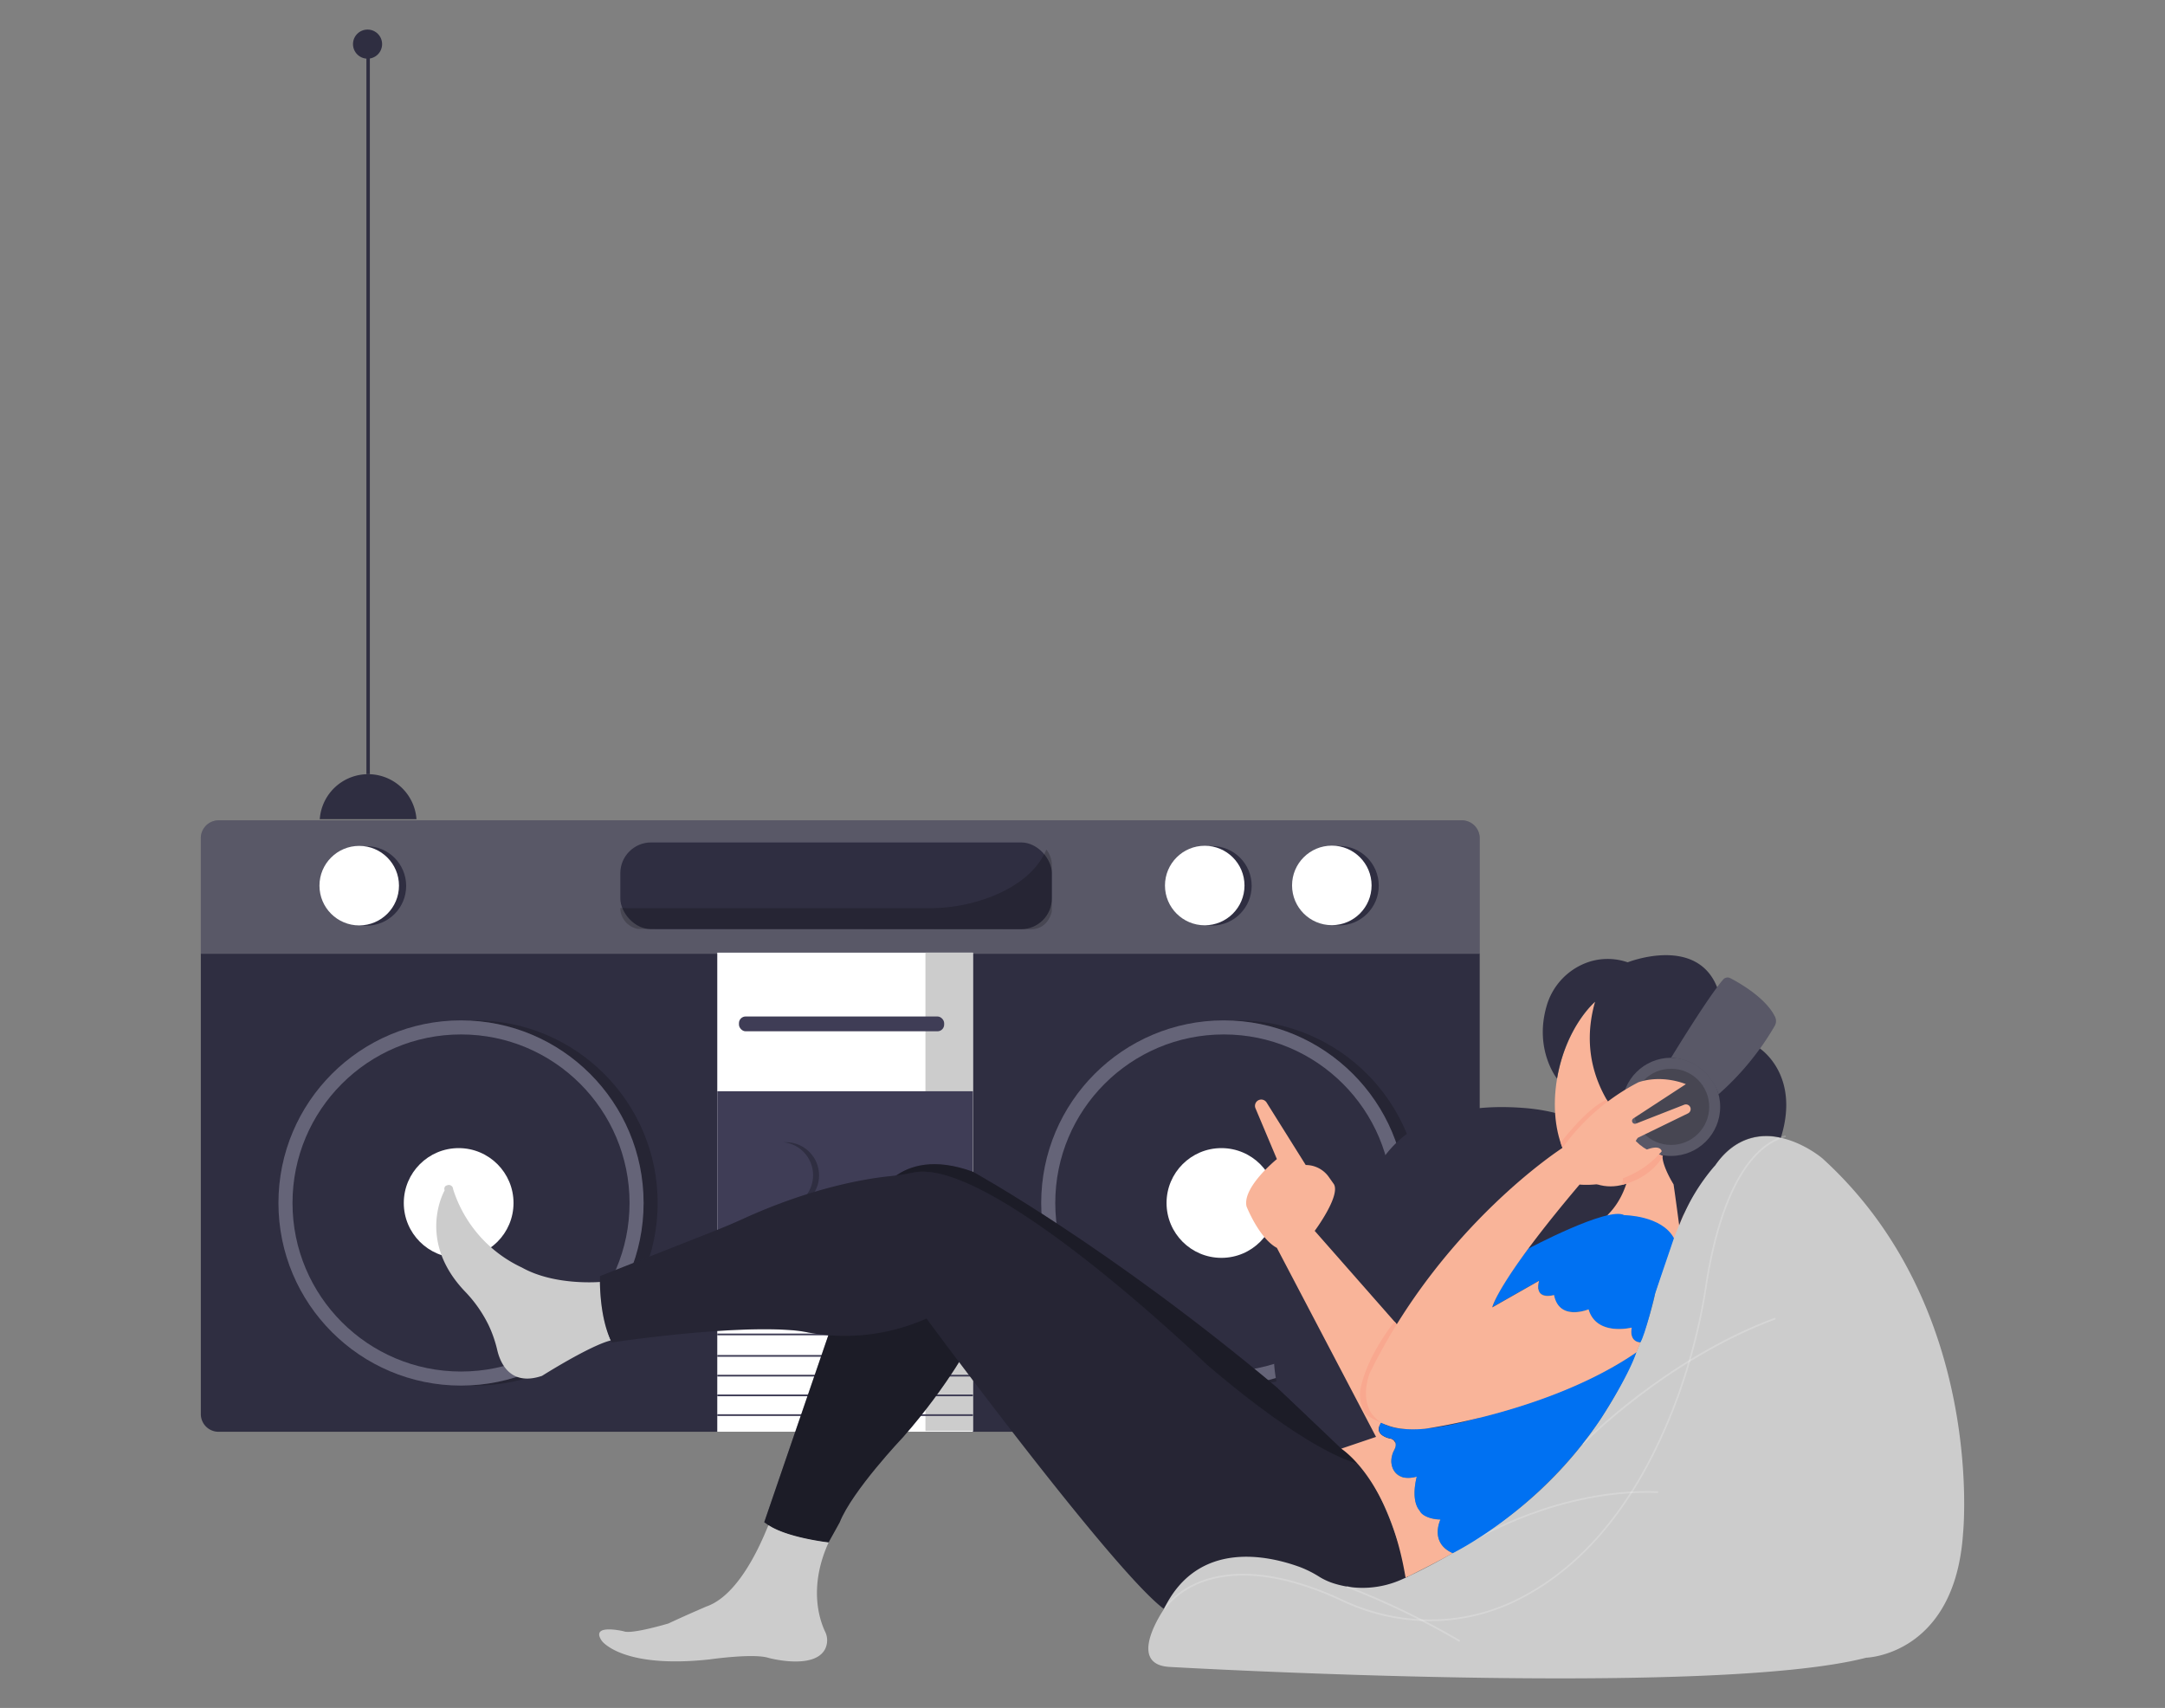 <svg id="b818b5b0-6016-4204-ad24-a50ece3d6d41" data-name="Layer 1" xmlns="http://www.w3.org/2000/svg" width="865.76" height="682.89" viewBox="0 0 865.76 682.89"><rect x="0" y="0" width="865.76" height="682.89" fill="#808080" stroke="none"/><path d="M591.72,381.23V565.4a7.07,7.07,0,0,1-7.06,7.07H87.38a7.08,7.08,0,0,1-7.07-7.07V381.23Z" fill="#2f2e41"/><path d="M591.72,335.17v46.21H80.31V335.17c0-.13,0-.25,0-.37A7.16,7.16,0,0,1,87.1,328H584.93a7.16,7.16,0,0,1,6.78,6.78C591.72,334.92,591.72,335,591.72,335.17Z" fill="#2f2e41"/><path d="M591.72,335.17v46.21H80.31V335.17c0-.13,0-.25,0-.37A7.16,7.16,0,0,1,87.1,328H584.93a7.16,7.16,0,0,1,6.78,6.78C591.72,334.92,591.72,335,591.72,335.17Z" fill="#fff" opacity="0.2"/><circle cx="146.52" cy="354.22" r="15.9" fill="#2f2e41"/><circle cx="143.65" cy="354.11" r="15.9" fill="#fff"/><circle cx="484.63" cy="354.17" r="15.9" fill="#2f2e41"/><circle cx="481.76" cy="354.06" r="15.9" fill="#fff"/><circle cx="535.45" cy="354.11" r="15.9" fill="#2f2e41"/><circle cx="532.58" cy="354.01" r="15.9" fill="#fff"/><path d="M166.55,327.54H127.87a19.39,19.39,0,0,1,38.68,0Z" fill="#2f2e41"/><rect x="248.06" y="336.83" width="172.57" height="34.69" rx="12.32" fill="#2f2e41"/><path d="M251.74,363.13H371.33a68.62,68.62,0,0,0,25.11-4.63c8.63-3.41,17.93-9.19,22-18.84a10.41,10.41,0,0,1,2.18,5.68v19s-1.16,7.22-8.51,7.22l-157-.13a8.63,8.63,0,0,1-7.07-8.38Z" opacity="0.2"/><rect x="286.83" y="380.9" width="102.23" height="191.56" fill="#fff"/><rect x="370.07" y="380.9" width="18.99" height="191.24" fill="#ccc"/><rect x="286.83" y="509.53" width="102.23" height="0.69" fill="#3f3d56"/><rect x="286.83" y="517.43" width="102.23" height="0.69" fill="#3f3d56"/><rect x="286.83" y="525.32" width="102.23" height="0.69" fill="#3f3d56"/><rect x="286.83" y="533.2" width="102.23" height="0.69" fill="#3f3d56"/><rect x="286.83" y="541.78" width="102.23" height="0.69" fill="#3f3d56"/><rect x="286.83" y="549.68" width="102.23" height="0.69" fill="#3f3d56"/><rect x="286.83" y="557.57" width="102.23" height="0.69" fill="#3f3d56"/><rect x="286.83" y="565.46" width="102.23" height="0.69" fill="#3f3d56"/><rect x="286.83" y="436.31" width="102.23" height="66.62" fill="#3f3d56"/><rect x="146.52" y="22.38" width="1.38" height="287.16" fill="#2f2e41"/><circle cx="146.98" cy="17.64" r="5.82" fill="#2f2e41"/><circle cx="189.98" cy="480.99" r="73.01" opacity="0.2"/><circle cx="184.36" cy="480.99" r="73.01" fill="#3f3d56"/><circle cx="184.36" cy="480.99" r="73.01" fill="#fff" opacity="0.2"/><circle cx="184.36" cy="480.99" r="67.39" fill="#2f2e41"/><circle cx="185.3" cy="480.99" r="21.94" fill="#2f2e41"/><circle cx="183.41" cy="480.99" r="21.94" fill="#fff"/><circle cx="495" cy="480.99" r="73.01" opacity="0.2"/><circle cx="489.38" cy="480.99" r="73.01" fill="#3f3d56"/><circle cx="489.38" cy="480.99" r="73.01" fill="#fff" opacity="0.2"/><circle cx="489.38" cy="480.99" r="67.39" fill="#2f2e41"/><circle cx="490.32" cy="480.99" r="21.94" fill="#2f2e41"/><circle cx="488.43" cy="480.99" r="21.94" fill="#fff"/><circle cx="314.27" cy="469.96" r="13.27" fill="#2f2e41"/><circle cx="311.88" cy="469.88" r="13.27" fill="#3f3d56"/><rect x="295.5" y="406.42" width="82.06" height="5.92" rx="2.67" fill="#3f3d56"/><path d="M240.66,512.51s-18.49,1.84-31.95-5.71a51.8,51.8,0,0,1-27.52-31.36,1.7,1.7,0,0,0-2.32-1.53s-1.57.2-1.08,2.07c0,0-11.47,19.8,8.12,40.36a52.45,52.45,0,0,1,9.34,13.22l.13.26a49.28,49.28,0,0,1,3.47,10c1.15,4.91,5.08,14.64,17.9,10.29,0,0,19.32-12.21,27.54-14.17C244.29,536,240.64,528,240.66,512.51Z" fill="#ccc"/><path d="M305.61,608.63,349.4,480.92s8.87-23.66,39.64-12.43c0,0,54.85,30.17,122.11,86.69l44.05,41L389,535.24s-9.46,18.41-27.81,39.29c0,0-20.41,21.48-25.44,34.2l-4.44,8S313.89,615.14,305.61,608.63Z" fill="#2f2e41"/><path d="M305.61,608.63,349.4,480.92s8.87-23.66,39.64-12.43c0,0,54.85,30.17,122.11,86.69l44.05,41L389,535.24s-9.46,18.41-27.81,39.29c0,0-20.41,21.48-25.44,34.2l-4.44,8S313.89,615.14,305.61,608.63Z" opacity="0.4"/><path d="M239.92,510.24s-.59,16.07,4.74,26.51c0,0,47.3-7.18,73.26-4.78a50.52,50.52,0,0,1,5.47.84,80.56,80.56,0,0,0,47.11-5.64S453.74,639.9,468.34,645l96.26-8.68s-8.72-39-21.79-51.21c0,0-17.27-2.84-60.27-39.53,0,0-86.52-83.56-117.45-76.72a86,86,0,0,1-9.59,1.45c-10.3,1.11-31.68,4.81-58.61,17.14-3.75,1.71-7.55,3.3-11.39,4.81Z" fill="#2f2e41"/><path d="M239.92,510.24s-.59,16.07,4.74,26.51c0,0,47.3-7.18,73.26-4.78a50.52,50.52,0,0,1,5.47.84,80.56,80.56,0,0,0,47.11-5.64S453.74,639.9,468.34,645l96.26-8.68s-8.72-39-21.79-51.21c0,0-17.27-2.84-60.27-39.53,0,0-86.52-83.56-117.45-76.72a86,86,0,0,1-9.59,1.45c-10.3,1.11-31.68,4.81-58.61,17.14-3.75,1.71-7.55,3.3-11.39,4.81Z" opacity="0.2"/><polyline points="639.34 488.46 648.63 468.49 663.93 457.79 671.36 466.28 673.36 485.36 673.36 493.74 668.25 498.42" fill="#f9b499"/><path d="M467.79,666.49S684,678.93,746.28,662.8c0,0,35.5-.93,38.73-49.8,0,0,9.22-90.37-56.25-149.85,0,0-25.36-21.67-42.88,2.77,0,0-10.15,5.53-24,51.18,0,0-10.14,58.09-67.31,95.44,0,0-17.09,11.49-33.92,18.93a38.21,38.21,0,0,1-26.8,1.77,26.13,26.13,0,0,1-6-2.62,43.76,43.76,0,0,0-7.85-4c-12.33-4.55-41-11.39-54.57,16.77C465.49,643.43,449.94,665.56,467.79,666.49Z" fill="#ccc"/><g opacity="0.2"><path d="M571.84,648.21a82.49,82.49,0,0,1-35.05-7.92c-27.74-13-45.57-11.39-55.65-7.76-10.9,3.93-15.32,11-15.36,11.08l-.59-.36c.05-.07,4.56-7.33,15.67-11.35,10.2-3.7,28.24-5.35,56.22,7.77,22.59,10.59,48,10.45,69.63-.36,28-14,49.57-41.5,64.21-81.82a233.61,233.61,0,0,0,11.07-44c3.06-19.8,11.29-53.86,32-59.56l.19.67c-20.38,5.59-28.5,39.36-31.53,59a235.1,235.1,0,0,1-11.11,44.11c-14.71,40.48-36.43,68.14-64.56,82.19A78.49,78.49,0,0,1,571.84,648.21Z" fill="#fff"/></g><g opacity="0.2"><path d="M583.55,656.46a312.61,312.61,0,0,0-45.14-21.78l.25-.65a315.07,315.07,0,0,1,45.25,21.84Z" fill="#fff"/></g><g opacity="0.2"><path d="M590,615.92l-.36-.59c.33-.2,33.94-20.63,73.42-19.08l0,.69C623.73,595.39,590.32,615.71,590,615.92Z" fill="#fff"/></g><g opacity="0.2"><path d="M633.13,577.6l-.5-.48c.32-.34,33.08-33.87,77.22-50.28l.24.65C666.1,543.84,633.45,577.26,633.13,577.6Z" fill="#fff"/></g><path d="M511.15,555.18s-13-40.64,32.34-57.6c0,0-4.87-60.61,66.88-54.5a75.27,75.27,0,0,1,24.46,6.38l17.55,7.88s1.57,17-9.08,28l-87.58,93.89H536.39Z" fill="#2f2e41"/><ellipse cx="649.5" cy="433.46" rx="41.52" ry="26.77" transform="translate(78.63 966.23) rotate(-76.74)" fill="#f9b499"/><path d="M622.64,431.28s-9.14-11.43-4.26-28.71a26.16,26.16,0,0,1,17.93-18.26,24.57,24.57,0,0,1,14.58.45s27.52-10.95,35.8,10.06l16.87,24.26s16.55,10.48,8.57,35.86c0,0-15.37-5.1-26.25,11a81.14,81.14,0,0,0-14.4,23.94s-1.36-10.42-2.24-16.34c0,0-4.25-6.73-4.44-11.11,0,0-38.32-22-26.95-61.91C637.85,400.5,626.24,410.24,622.64,431.28Z" fill="#2f2e41"/><path d="M558.28,529.14l-32.54-37s10.35-13.91,7.69-18.64l-2-2.83a11.28,11.28,0,0,0-9.28-4.86h0l-15.66-25a2.51,2.51,0,0,0-3.25-.91h0a2.52,2.52,0,0,0-1.19,3.22l8.56,20.32s-13.91,11.24-12.13,18.93c0,0,5,12.73,12.13,16.57l39.65,75.57-13.91,4.71s19.18,12,25.72,51.58c0,0,13.75-6.82,18.83-9.84,0,0-9.05-3.07-4.9-13.43,0,0-13.91,1.18-9.47-17.16,0,0-8.58,3-10.06-5,0,0-.78-2.22,1.3-6.21a2.72,2.72,0,0,0-1.88-4l-.16,0s-6.33-1.32-3.8-5.58a4.88,4.88,0,0,0,.7-1.87Z" fill="#f9b499"/><path d="M611.14,499.26s31.93-17,38.36-13.41c0,0,15,.08,19.89,9.21l-7.49,22s-4.15,17.29-5.95,19.65c0,0-4.39.18-3.49-5.93,0,0-14,3.65-17.25-7.3,0,0-11.93,4.83-13.81-5.72,0,0-8.18,2.27-5.91-5.72l-18.74,10.65S598.72,515.16,611.14,499.26Z" fill="#0071f2"/><path d="M552.39,568.73s-3.42,4.19,2.57,6.19c0,0,5.46.25,2.17,5.72,0,0-3.21,7.41,4,10.06a11.74,11.74,0,0,0,5.44-.31s-2.66,9.46,1.19,13.68c0,0,.73,3,8.28,3.48,0,0-4.55,9.26,4.9,13.43,0,0,34.17-16.44,59.12-53.59,0,0,11-16.73,14.32-26.75,0,0-22.12,16.63-65.52,26.88C588.86,567.52,562.66,575.48,552.39,568.73Z" fill="#0071f2"/><path d="M307.34,609.84c-.31-.2-9.57,27.15-24.81,32.47,0,0-8,3.41-15.24,6.81,0,0-14.79,4.44-17.9,3.11,0,0-13.61-3.26-8.73,3.84,0,0,8,11.25,43.2,7.4,0,0,17.51-2.52,23.48-.59,0,0,18,4.89,22.54-3.4a7.86,7.86,0,0,0,.06-7.13c-2.19-4.6-6.72-17.73,1.41-35.63C331.35,616.72,314.78,614.8,307.34,609.84Z" fill="#ccc"/><path d="M648.73,473.74l.36-3.14s8.21-3.56,13.46-9.81l2.44,1.39S661.11,470.57,648.73,473.74Z" fill="#f9a88f"/><path d="M625.62,460.45a13.37,13.37,0,0,1-1.51-3.6s10.55-14,18.42-17.14l.92,1.6s-10.59,8.09-17.54,18.25Z" fill="#f9a88f"/><circle cx="668.25" cy="442.55" r="19.63" fill="#2f2e41"/><circle cx="668.25" cy="442.55" r="19.63" fill="#fff" opacity="0.2"/><circle cx="668.25" cy="442.55" r="15.24" opacity="0.2"/><path d="M668.25,422.92s15.08-24.82,20.89-31.29a2.29,2.29,0,0,1,2.77-.51c3.89,2,14.35,8.07,17.89,15.45a3.91,3.91,0,0,1-.14,3.61,109.33,109.33,0,0,1-22.44,27.34S683.49,423.91,668.25,422.92Z" fill="#2f2e41"/><path d="M668.25,422.92s15.08-24.82,20.89-31.29a2.29,2.29,0,0,1,2.77-.51c3.89,2,14.35,8.07,17.89,15.45a3.91,3.91,0,0,1-.14,3.61,109.33,109.33,0,0,1-22.44,27.34S683.49,423.91,668.25,422.92Z" fill="#fff" opacity="0.2"/><path d="M553.72,569.08c3.1,1.75-6.47-1.87-7.9-4.21a14.06,14.06,0,0,1-1.58-10.54c3.14-13.43,13.43-25.91,13.43-25.91l1.31,1.49-9.35,17.57a22.4,22.4,0,0,0-2.67,9.41A12.8,12.8,0,0,0,553.72,569.08Z" fill="#f9a88f"/><path d="M615.49,512.08l-18.74,10.65s2-10.25,34.91-49.11c0,0,19.44,2.26,32.75-13.17a.24.24,0,0,0,.06-.25c-.16-.59-1.11-2.53-6.49-.35a3.45,3.45,0,0,1-3.14-.23c-1.11-.73-1.91-2.12.11-4.69L675,445.17a1.92,1.92,0,0,0,.92-2.46h0a1.9,1.9,0,0,0-2.44-1l-19.26,7.54a1.17,1.17,0,0,1-1.55-.79h0a1.14,1.14,0,0,1,.49-1.27l21-13.71s-9.17-4-18.94-.77a86,86,0,0,0-30.38,26.24s-48,30.66-77.17,90.23c0,0-9.86,24.86,22.09,22.1,0,0,50.17-6.79,84.66-30.62l1.57-3.89s-4.59,0-3.49-5.93c0,0-14.09,3.55-17.25-7.3,0,0-11.64,4.93-13.81-5.72C621.4,517.8,613.32,520.37,615.49,512.08Z" fill="#f9b499"/></svg>